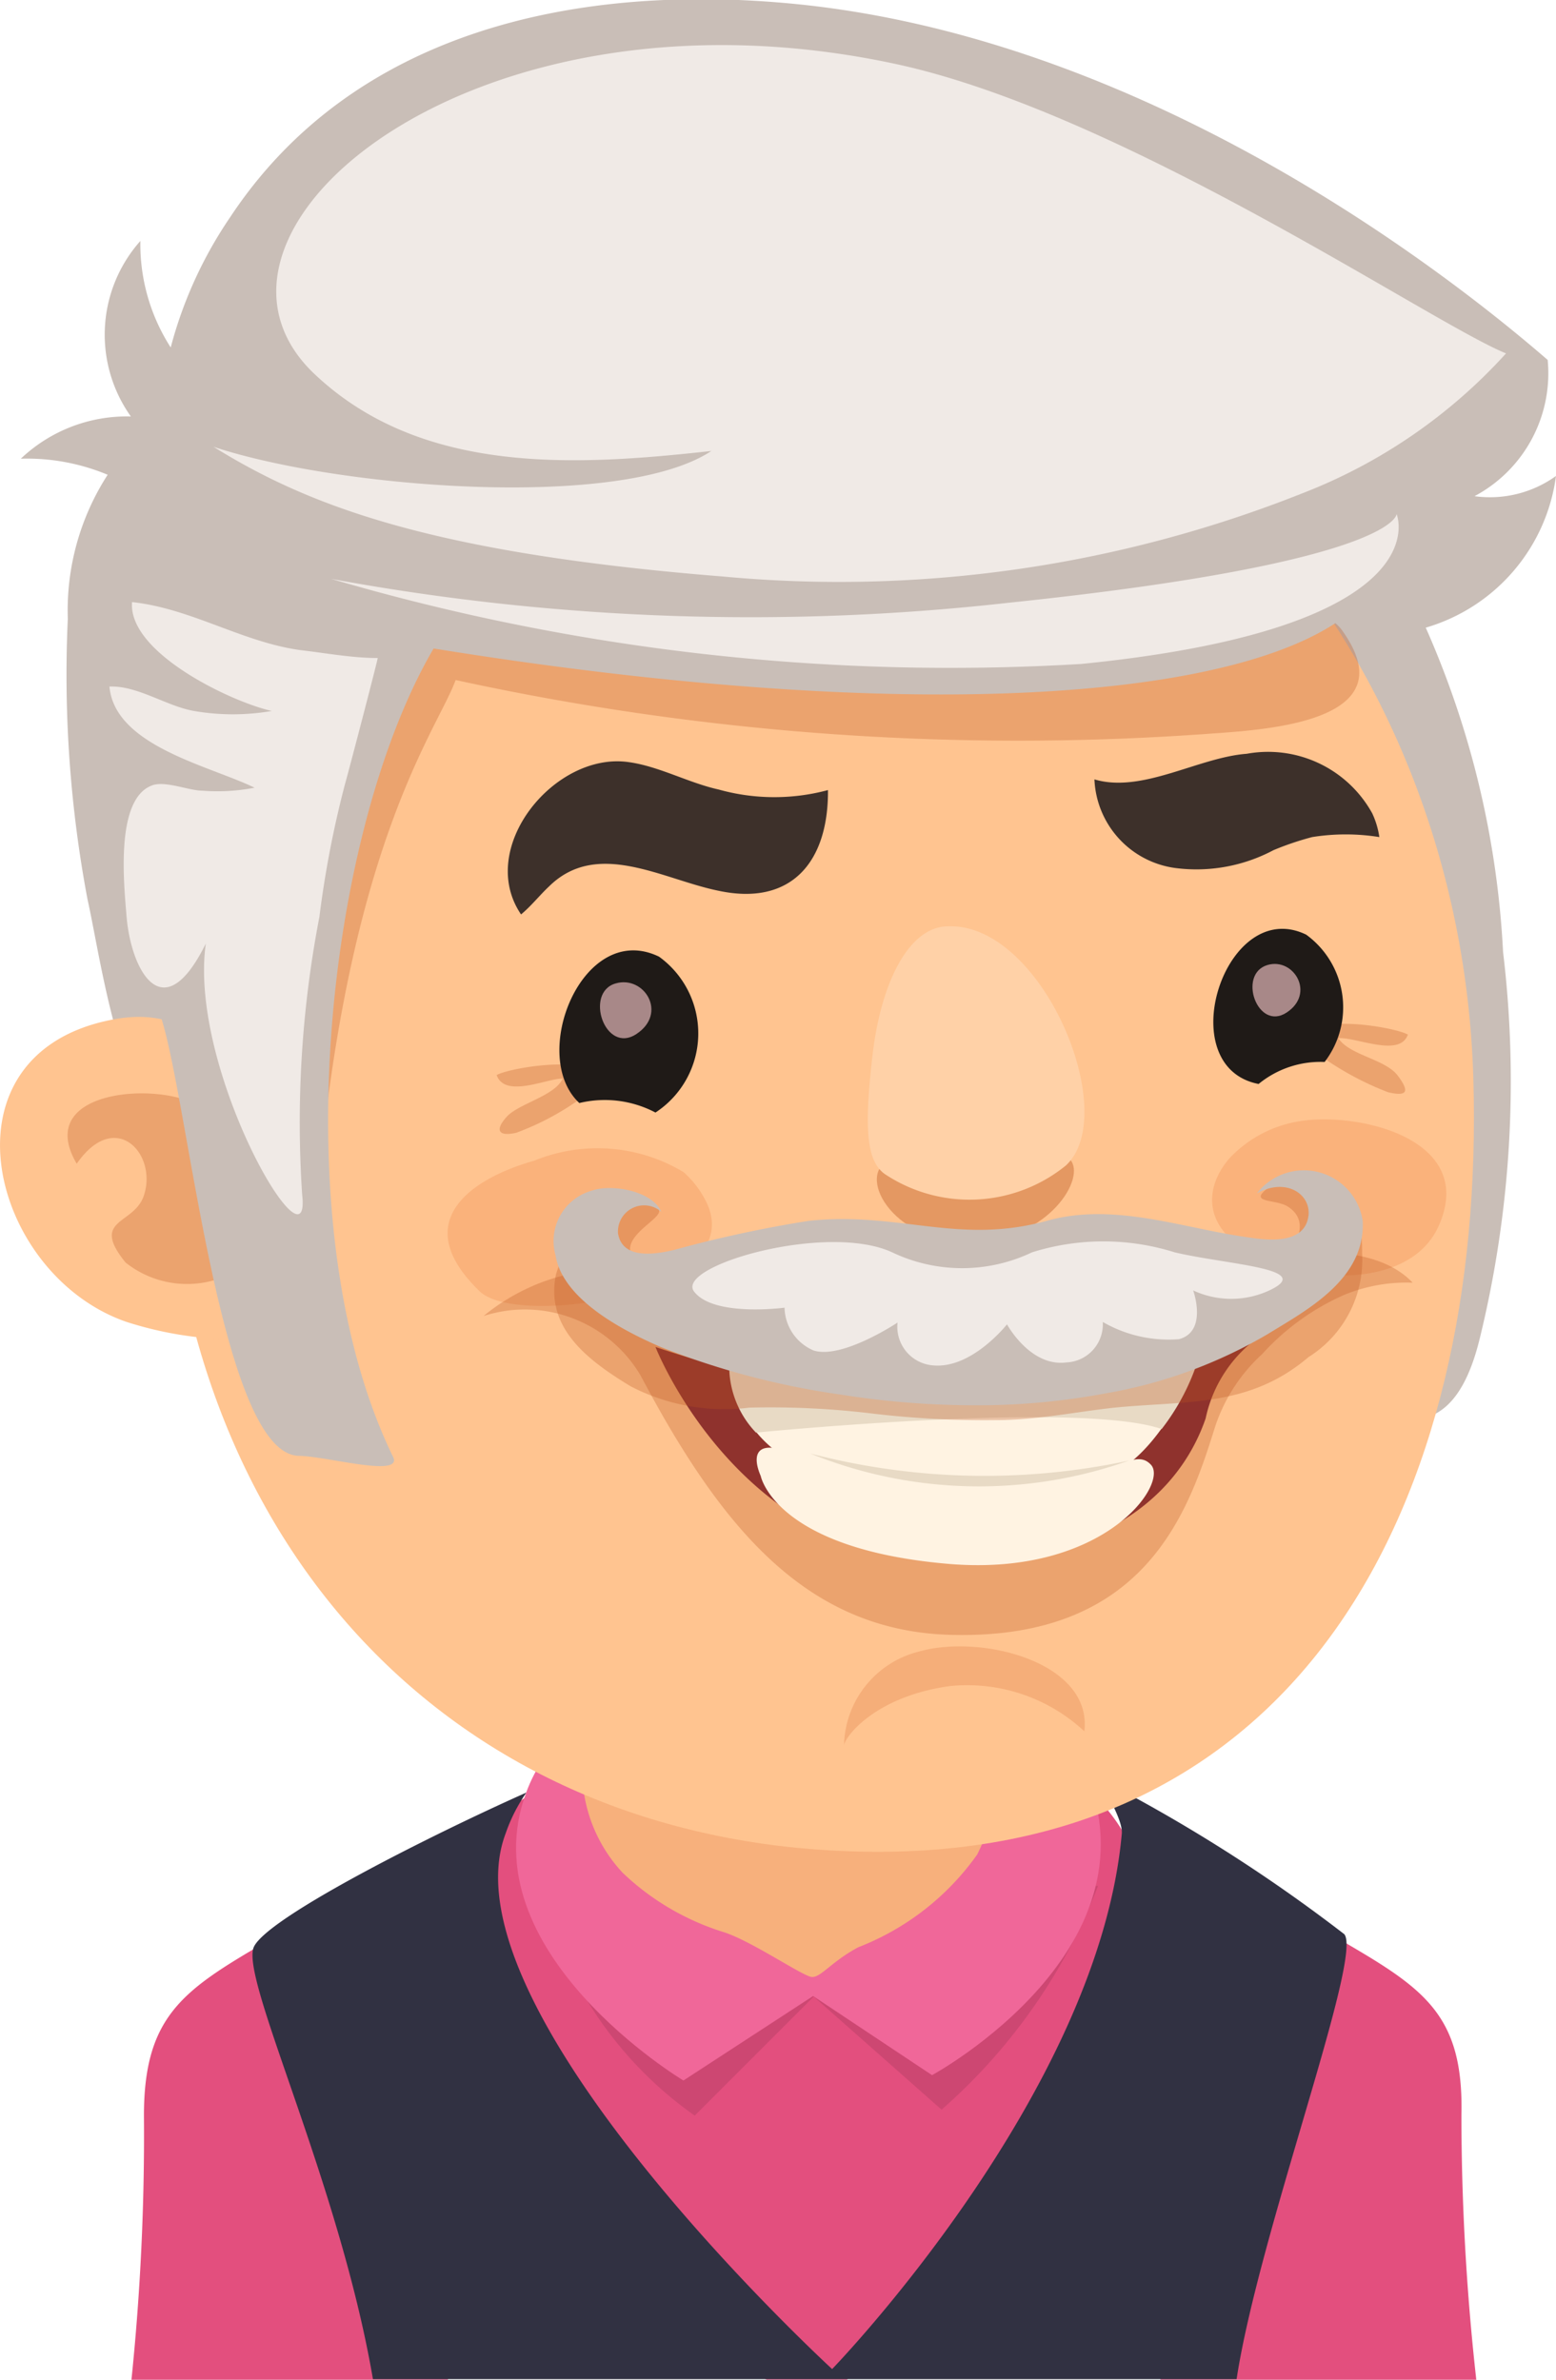<svg id="레이어_1" data-name="레이어 1" xmlns="http://www.w3.org/2000/svg" viewBox="0 0 26.16 40">
  <defs>
    <style>
      .cls-1 {
        fill: #e34f7e;
      }

      .cls-2 {
        fill: #313142;
      }

      .cls-3 {
        opacity: 0.1;
      }

      .cls-4 {
        fill: #f06799;
      }

      .cls-5 {
        fill: #f7b07c;
      }

      .cls-6 {
        fill: #c9beb7;
      }

      .cls-7 {
        fill: #ffc490;
      }

      .cls-10, .cls-8 {
        fill: #bc551e;
      }

      .cls-8 {
        opacity: 0.3;
      }

      .cls-9 {
        fill: #1f1a17;
      }

      .cls-10 {
        opacity: 0.4;
      }

      .cls-11 {
        fill: #ffd1a7;
      }

      .cls-12 {
        fill: #a88888;
      }

      .cls-13 {
        fill: #fab27b;
      }

      .cls-14 {
        fill: #f5ae79;
      }

      .cls-15 {
        fill: #3d302a;
      }

      .cls-16 {
        fill: #8f322d;
      }

      .cls-17 {
        fill: #fff3e2;
      }

      .cls-18 {
        fill: #e8dac5;
      }

      .cls-19 {
        fill: #f0eae6;
      }
    </style>
  </defs>
  <title>1</title>
  <g>
    <g>
      <path class="cls-1" d="M14.53,31s-2,1-3,1.56c-1.48.86-2.19,1.27-2.19,3A40.11,40.11,0,0,1,9.13,40h5.32c.38-2.18.61-3.94.61-3.94Z" transform="translate(-6.92 0)"/>
      <path class="cls-1" d="M29.34,32.54c-.95-.55-3-1.56-3-1.56l-.52,5.08s.22,1.76.61,3.94h5.31a40.11,40.11,0,0,1-.25-4.45C31.53,33.81,30.82,33.4,29.34,32.54Z" transform="translate(-6.92 0)"/>
      <path class="cls-1" d="M26,31.2c-1.36-3.46-8.61-2.45-10.53-.77s-2.45,3.69.43,6.63A13.53,13.53,0,0,0,19.81,40h1.35C22.46,38.63,27,33.65,26,31.2Z" transform="translate(-6.92 0)"/>
      <path class="cls-2" d="M29.52,32.51a26.87,26.87,0,0,0-4.11-2.61c.09.22.39.69.37.92-.39,4.38-4.87,9-4.87,9s-6.6-6.06-5.49-9a2.8,2.8,0,0,1,.35-.69c-1.53.68-4.33,2.08-4.58,2.59s1.43,3.94,2,7.27a.07.07,0,0,0,0,0H27.71C28.08,37.56,29.84,32.88,29.52,32.51Z" transform="translate(-6.92 0)"/>
      <path class="cls-3" d="M23,30.94c-1.49-.81-7.54-1-6.86,1.24a6.48,6.48,0,0,0,2.46,3.38l2-2,2.15,1.9a9.6,9.6,0,0,0,2.63-3.76A4.8,4.8,0,0,1,23,30.94Z" transform="translate(-6.92 0)"/>
      <path class="cls-4" d="M15.77,30.12c-1,2.67,2.64,4.85,2.64,4.85l2.18-1.42,2,1.33s4-2.17,2.5-5.28C23.74,26.8,16.93,27,15.77,30.12Z" transform="translate(-6.92 0)"/>
      <path class="cls-5" d="M19,26.39a3.14,3.14,0,0,0-2.25,2.9,2.53,2.53,0,0,0,.64,2.19,4.31,4.31,0,0,0,1.71,1c.48.16,1.32.74,1.47.75s.33-.26.78-.5a4.4,4.4,0,0,0,2-1.56c.53-1.08,1-3.23,0-4.07A5.59,5.59,0,0,0,19,26.39Z" transform="translate(-6.92 0)"/>
    </g>
    <g>
      <path class="cls-6" d="M33.08,8a1.9,1.9,0,0,1-1.37.34,2.34,2.34,0,0,0,1.23-2.29c-2.09-1.81-7.09-5.5-12.83-6-3.53-.31-7.25.47-9.32,3.6a7.09,7.09,0,0,0-1,2.19,3.21,3.21,0,0,1-.51-1.79A2.37,2.37,0,0,0,9.12,7a2.59,2.59,0,0,0-1.85.71,3.52,3.52,0,0,1,1.46.27,4.2,4.2,0,0,0-.67,2.42,20.36,20.36,0,0,0,.33,4.71c.33,1.49.72,5.13,3,4.76,3.09-.51,6.5-2.07,9.61-.76,2.17.92,4.11,2.37,6.31,3.28,2,.81,3.83,2.82,4.49.1A18.19,18.19,0,0,0,32.19,16a15.38,15.38,0,0,0-1.3-5.45A3.08,3.08,0,0,0,33.08,8Z" transform="translate(-6.92 0)"/>
      <path class="cls-7" d="M20.54,5.33C14.72,5.5,9.48,11.72,9.69,18.85s4.83,12.08,11.6,12.27c7.5.22,10.61-5.87,10.4-13S26.37,5.16,20.54,5.33Z" transform="translate(-6.92 0)"/>
      <path class="cls-8" d="M30.59,17.39c-.24-.14-2-.43-1.6.26a5.07,5.07,0,0,0,1.27.71c.31.07.37,0,.16-.28s-.81-.34-1-.63C29.73,17.43,30.45,17.78,30.59,17.39Z" transform="translate(-6.92 0)"/>
      <path class="cls-8" d="M15.27,18.07c.14.4.86.05,1.11.06-.13.29-.74.42-.94.64s-.15.34.16.27a4.57,4.57,0,0,0,1.26-.71C17.28,17.65,15.51,17.93,15.27,18.07Z" transform="translate(-6.92 0)"/>
      <path class="cls-9" d="M18,16.08c-1.28-.62-2.2,1.66-1.34,2.46a1.83,1.83,0,0,1,1.28.16A1.59,1.59,0,0,0,18,16.08Z" transform="translate(-6.92 0)"/>
      <path class="cls-10" d="M23.36,19.51c-.73,0-1-.3-1.52,0s.14,1.41,1.43,1.37,1.92-1.09,1.64-1.39S24.17,19.5,23.36,19.51Z" transform="translate(-6.92 0)"/>
      <path class="cls-11" d="M22.86,15.57c-.66,0-1.13.95-1.27,2.16s-.11,1.77.2,2a2.57,2.57,0,0,0,3.05-.14C25.78,18.72,24.44,15.51,22.86,15.57Z" transform="translate(-6.92 0)"/>
      <path class="cls-9" d="M28.88,15.71c-1.36-.66-2.29,2.22-.8,2.51a1.64,1.64,0,0,1,1.11-.37A1.51,1.51,0,0,0,28.88,15.71Z" transform="translate(-6.92 0)"/>
      <path class="cls-12" d="M17.27,16.53c-.53.15-.18,1.2.35.85S17.75,16.39,17.27,16.53Z" transform="translate(-6.92 0)"/>
      <path class="cls-12" d="M28.23,16.22c-.51.15-.17,1.12.32.8S28.67,16.09,28.23,16.22Z" transform="translate(-6.92 0)"/>
      <path class="cls-7" d="M8.75,17.15c-2.91.61-2,4.28.3,5.07a6.14,6.14,0,0,0,2.3.28l.05-.06c.37-.46-.09-2.9-.23-3.41C10.81,17.76,10.14,16.85,8.75,17.15Z" transform="translate(-6.92 0)"/>
      <path class="cls-8" d="M17.94,8.62c-2.25.14-5.15,1-5.77,3.5a19.51,19.51,0,0,0-.61,3,6,6,0,0,0,0,.94,29.74,29.74,0,0,0,.73,3.69c.54-5.67,2-7.51,2.29-8.32a44.39,44.39,0,0,0,12.71.9c1-.07,3.29-.22,2.19-1.74C28.74,9.55,21.13,8.42,17.94,8.62Z" transform="translate(-6.92 0)"/>
      <path class="cls-8" d="M10.21,18.56c-.72-.38-2.72-.22-2,1,.66-.95,1.38-.14,1.12.56-.18.47-.89.37-.3,1.1a1.66,1.66,0,0,0,1.55.28C11.9,21.16,11.09,19,10.21,18.56Z" transform="translate(-6.92 0)"/>
      <path class="cls-6" d="M26.85,5.16c-3.16-1.62-8.11-2.25-11.65-.62a7.05,7.05,0,0,0-2.78,2.21c-1.59,2.13-3.64,5.66-3,8.34.16.6,0,1.44.22,2.05.46,1.49,1,7.26,2.29,7.33.47,0,1.81.39,1.59,0-1.87-3.86-1.11-10.5.69-13.57,10.35,1.67,16.32.45,16-1.91C30.06,7.32,28.2,5.86,26.85,5.16Z" transform="translate(-6.92 0)"/>
      <path class="cls-13" d="M18.41,19.7a2.81,2.81,0,0,0-2.51-.19c-1,.28-2.16,1-.91,2.2.67.63,4.69,0,3.76-1.59A1.6,1.6,0,0,0,18.41,19.7Z" transform="translate(-6.92 0)"/>
      <path class="cls-13" d="M28.69,18.86a2.06,2.06,0,0,0-1.11.62c-.42.5-.44,1.16.42,1.62s2.63.59,3.11-.5C31.77,19.11,29.66,18.66,28.69,18.86Z" transform="translate(-6.92 0)"/>
      <path class="cls-14" d="M22.37,27.76a1.66,1.66,0,0,0-1.26,1.58c0-.12.49-.82,1.78-1a2.89,2.89,0,0,1,2.26.76C25.29,27.94,23.42,27.46,22.37,27.76Z" transform="translate(-6.92 0)"/>
      <path class="cls-15" d="M27.88,12.67c-.81.06-1.76.67-2.56.43a1.57,1.57,0,0,0,1.36,1.49,2.76,2.76,0,0,0,1.65-.3,4.94,4.94,0,0,1,.65-.22,3.57,3.57,0,0,1,1.13,0,1.42,1.42,0,0,0-.12-.4A2,2,0,0,0,27.88,12.67Z" transform="translate(-6.92 0)"/>
      <path class="cls-15" d="M19,13.27c-.5-.11-1-.39-1.51-.46-1.24-.18-2.57,1.44-1.81,2.56.17-.14.31-.32.47-.47.81-.8,1.91-.12,2.84.07,1.24.27,1.86-.49,1.85-1.69A3.48,3.48,0,0,1,19,13.27Z" transform="translate(-6.92 0)"/>
      <g>
        <path class="cls-8" d="M27.72,21.33c.13,0,.49.37.5.5s-.3.41-.49.51a6.93,6.93,0,0,1-2.17.44,20,20,0,0,1-5.36,0,11.62,11.62,0,0,1-2.95-.8l.1-.07c.51-.29,1.24-.3,1-.4a3.46,3.46,0,0,0-3.3.61,2.26,2.26,0,0,1,2.64,1c1.36,2.57,2.8,4.31,5.25,4.36,3.19.07,3.94-2,4.39-3.44a2.87,2.87,0,0,1,.81-1.28,4.08,4.08,0,0,1,1.39-1,2.76,2.76,0,0,1,1.14-.2C30,20.85,28.52,21,27.72,21.33Z" transform="translate(-6.92 0)"/>
        <path class="cls-16" d="M17.94,22.64s1.47,3.77,5.25,3.61c2.56-.1,3.63-1.33,4-2.41a2.26,2.26,0,0,1,1-1.44A14.86,14.86,0,0,1,17.94,22.64Z" transform="translate(-6.92 0)"/>
        <path class="cls-17" d="M19.19,23a2,2,0,0,0,1.25,1.66,7.89,7.89,0,0,0,4.89.23c1.14-.29,1.75-2.1,1.75-2.1A17.14,17.14,0,0,1,19.19,23Z" transform="translate(-6.92 0)"/>
        <path class="cls-17" d="M24,24.92a11.07,11.07,0,0,1-3.78-.5c-.64-.25-.64.09-.51.39,0,0,.24,1.24,3.2,1.48,2.58.2,3.66-1.35,3.36-1.67S25.61,24.91,24,24.92Z" transform="translate(-6.92 0)"/>
        <path class="cls-18" d="M19.18,23a1.62,1.62,0,0,0,.45,1.08s5.44-.54,6.82-.06a3.76,3.76,0,0,0,.63-1.22A19,19,0,0,1,19.18,23Z" transform="translate(-6.92 0)"/>
        <path class="cls-18" d="M20.54,24.43a7.55,7.55,0,0,0,5.36.12A11.6,11.6,0,0,1,20.54,24.43Z" transform="translate(-6.92 0)"/>
      </g>
      <path class="cls-8" d="M28.94,19.76a1.38,1.38,0,0,0-.69.2c-.37.27.12.19.32.32.46.29.05.89-.37.9-.72,0-1.43,0-2.15.07a65.45,65.45,0,0,1-6.57.22c-.49,0-1.42.11-1.82-.22-.6-.5.88-.89.12-1-.52-.11-1.22.53-1.43.95a1.8,1.8,0,0,0-.08.21c-.2.92.56,1.47,1.25,1.89a3.42,3.42,0,0,0,2,.36,14.28,14.28,0,0,1,2.07.1,16,16,0,0,0,2.07.11c.69,0,1.35-.14,2-.21,1.22-.12,2.26,0,3.26-.85a1.93,1.93,0,0,0,.9-1.75C29.83,20.43,29.63,19.77,28.94,19.76Z" transform="translate(-6.92 0)"/>
      <path class="cls-6" d="M28.05,20.06c.48-.27.9,0,.87.36-.05.5-.68.43-1,.38-1.11-.15-2.26-.6-3.4-.28-1.49.41-2.48-.16-4,0a20.76,20.76,0,0,0-2.27.49c-.38.09-.87.14-.94-.28a.44.44,0,0,1,.73-.36c-.16-.36-.84-.47-1.16-.36a.88.88,0,0,0-.62,1.09c.12.75,1.16,1.28,1.79,1.55a13.26,13.26,0,0,0,3,.79,14.33,14.33,0,0,0,2.17.18,11.68,11.68,0,0,0,2.29-.2,8.07,8.07,0,0,0,2.73-1c.65-.4,1.64-.92,1.59-1.9A1,1,0,0,0,28.05,20.06Z" transform="translate(-6.92 0)"/>
      <path class="cls-19" d="M9.14,10.12c-.07.86,1.7,1.69,2.35,1.83a3.84,3.84,0,0,1-1.31,0c-.46-.08-.95-.43-1.42-.41.09,1,1.68,1.33,2.44,1.7a3.26,3.26,0,0,1-.88.05c-.22,0-.62-.17-.84-.09-.64.23-.47,1.72-.43,2.23.08.88.61,1.89,1.33.43C10.08,18,12.16,21.5,12,20.08a18.24,18.24,0,0,1,.29-4.67,17.2,17.2,0,0,1,.43-2.23c.05-.17.56-2.12.55-2.12-.43,0-.85-.08-1.28-.13C11,10.8,10.15,10.23,9.14,10.12Z" transform="translate(-6.92 0)"/>
      <path class="cls-19" d="M23.89,10.13a38.88,38.88,0,0,1-11.4-.4A36.94,36.94,0,0,0,25.1,11.16c6.1-.61,5.3-2.52,5.3-2.52S30.41,9.45,23.89,10.13Z" transform="translate(-6.92 0)"/>
      <path class="cls-19" d="M26.67,21.05a4,4,0,0,0-2.4,0,2.73,2.73,0,0,1-2.35,0c-1.1-.51-3.66.23-3.33.66s1.52.27,1.52.27a.8.8,0,0,0,.49.72c.48.15,1.41-.47,1.41-.47a.65.65,0,0,0,.6.72c.65.06,1.24-.69,1.24-.69s.39.72,1,.64a.64.64,0,0,0,.61-.68,2.22,2.22,0,0,0,1.28.29c.49-.13.24-.82.24-.82a1.52,1.52,0,0,0,1.28,0C29.05,21.32,27.56,21.26,26.67,21.05Z" transform="translate(-6.92 0)"/>
      <path class="cls-19" d="M12.19,6.27C14,8,16.62,7.83,18.88,7.58c-1.51,1-6.26.63-8.37-.07,1.61,1,3.69,1.79,8.56,2.18a21.1,21.1,0,0,0,9.75-1.4,9,9,0,0,0,3.42-2.35C31,5.44,25.82,1.91,22,1.08,14.89-.46,9.72,3.89,12.19,6.27Z" transform="translate(-6.92 0)"/>
    </g>
  </g>
</svg>

